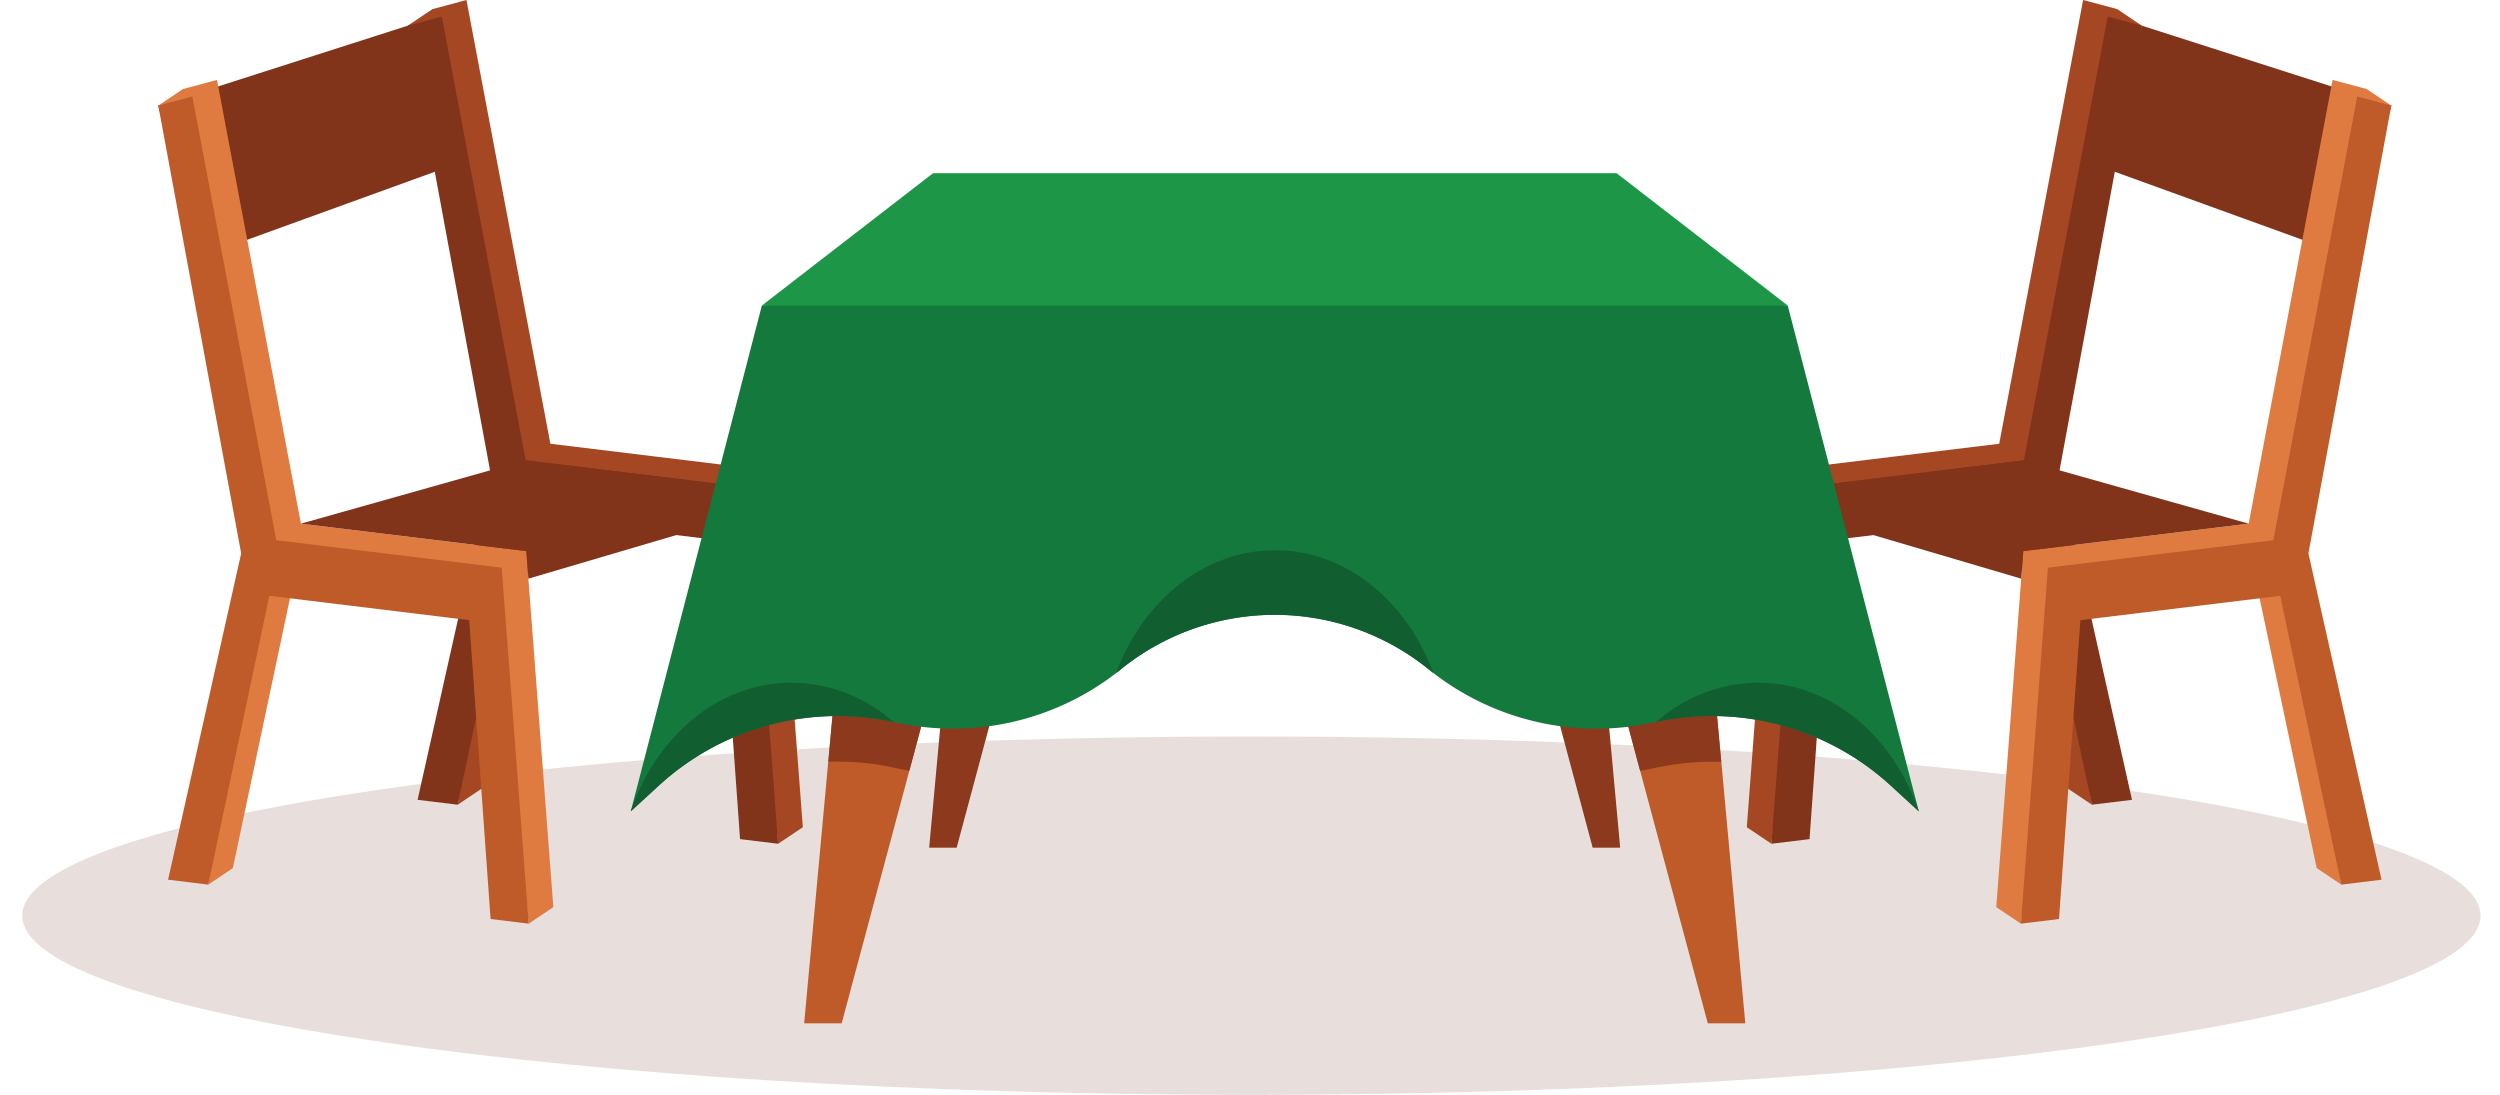 <svg id="Publicdomainvectors.org" xmlns="http://www.w3.org/2000/svg" viewBox="0 0 600 262.76"><defs><style>.cls-1{fill:#e8dfdc;}.cls-1,.cls-2,.cls-3,.cls-4,.cls-5,.cls-6,.cls-7,.cls-8,.cls-9{fill-rule:evenodd;}.cls-2{fill:#82341a;}.cls-3{fill:#a64724;}.cls-4{fill:#df7b41;}.cls-5{fill:#be5b28;}.cls-6{fill:#8c391d;}.cls-7{fill:#13793d;}.cls-8{fill:#115f30;}.cls-9{fill:#1d9747;}</style></defs><title>table-tablecloth</title><path class="cls-1" d="M300.34,262.76c162.5,0,295-19.34,295-43s-132.54-43-295-43-295,19.33-295,43S137.83,262.76,300.34,262.76Z"/><polygon class="cls-2" points="514.04 6.16 573.91 25.34 564.78 61.97 504.11 39.98 514.04 6.16"/><polygon class="cls-3" points="419.23 198.53 425.71 113.09 479.81 106.5 499.95 0 508.13 2.19 514.04 6.16 488.23 109.67 502.05 193.13 496.14 189.16 481.47 119.85 433.51 125.69 425.13 202.5 419.23 198.53"/><polygon class="cls-2" points="425.13 202.5 431.63 117.06 485.72 110.47 505.86 3.97 514.04 6.16 494.15 113.64 511.68 191.96 502.05 193.13 487.38 123.82 439.42 129.66 434.29 201.39 425.13 202.5"/><polygon class="cls-4" points="479.1 217.71 485.59 132.27 539.68 125.68 559.82 19.18 568 21.37 573.91 25.34 548.11 128.84 561.92 212.31 556.01 208.34 541.34 139.02 493.38 144.87 485.01 221.68 479.1 217.71"/><polygon class="cls-5" points="485.01 221.68 491.5 136.24 545.6 129.65 565.74 23.14 573.91 25.34 554.02 132.82 571.56 211.13 561.92 212.31 547.26 142.99 499.29 148.84 494.16 220.56 485.01 221.68"/><polygon class="cls-2" points="539.68 125.68 485.72 110.47 431.63 117.06 431.18 122.99 485.09 138.88 485.59 132.27 539.68 125.68"/><polygon class="cls-2" points="97.86 6.16 37.99 25.34 47.12 61.97 107.79 39.98 97.86 6.16"/><polygon class="cls-3" points="192.68 198.53 186.19 113.09 132.09 106.5 111.95 0 103.78 2.19 97.86 6.16 123.67 109.67 109.85 193.13 115.76 189.16 130.43 119.85 178.4 125.69 186.76 202.5 192.68 198.53"/><polygon class="cls-2" points="186.76 202.5 180.27 117.06 126.18 110.47 106.04 3.97 97.86 6.16 117.75 113.64 100.22 191.96 109.85 193.13 124.52 123.82 172.48 129.66 177.61 201.39 186.76 202.5"/><polygon class="cls-4" points="132.8 217.71 126.31 132.27 72.22 125.68 52.08 19.18 43.9 21.37 37.99 25.34 63.8 128.84 49.98 212.31 55.89 208.34 70.56 139.02 118.52 144.87 126.89 221.68 132.8 217.71"/><polygon class="cls-5" points="126.89 221.68 120.4 136.24 66.31 129.65 46.16 23.14 37.99 25.34 57.88 132.82 40.34 211.13 49.98 212.31 64.64 142.99 112.61 148.84 117.74 220.56 126.89 221.68"/><polygon class="cls-2" points="72.22 125.68 126.18 110.47 180.27 117.06 180.72 122.99 126.81 138.88 126.31 132.27 72.22 125.68"/><path class="cls-6" d="M230.87,118,223,203.44h6.6L252.25,119l-21.38-1ZM381,118l7.84,85.44h-6.6L359.65,119Z"/><path class="cls-5" d="M203.71,129.24,193,245.6h9l30.8-115-29.11-1.39Zm204.49,0L418.87,245.6h-9l-30.8-115Z"/><path class="cls-6" d="M203.71,129.24l-4.92,53.58a63.49,63.49,0,0,1,16,1.47c1.15.25,2.3.48,3.46.67l14.55-54.33-29.11-1.39ZM393.63,185c1.16-.19,2.31-.42,3.46-.67a63.49,63.49,0,0,1,16-1.47l-4.91-53.58-29.12,1.39Z"/><path class="cls-7" d="M182.85,73.32,151.38,194.73l6.74-6.19a63.54,63.54,0,0,1,56.69-15.19,64.11,64.11,0,0,0,54.06-12.6,58.71,58.71,0,0,1,74.16,0,64.11,64.11,0,0,0,54.06,12.6,63.54,63.54,0,0,1,56.69,15.19l6.74,6.19L429.05,73.32C300.78,59.82,311.12,59.82,182.85,73.32Z"/><path class="cls-8" d="M151.38,194.73l6.74-6.19a63.55,63.55,0,0,1,56.3-15.27A37.26,37.26,0,0,0,190,163.85C172.5,163.85,157.54,176.62,151.38,194.73Z"/><polygon class="cls-9" points="223.94 41.56 387.97 41.56 429.05 73.32 182.85 73.32 223.94 41.56"/><path class="cls-8" d="M267.86,161.54c.34-.26.68-.52,1-.79a58.71,58.71,0,0,1,74.16,0l1,.8C337.6,144.18,323,132.06,306,132.06S274.3,144.18,267.86,161.54Z"/><path class="cls-8" d="M460.52,194.73l-6.74-6.18a63.5,63.5,0,0,0-56.3-15.27,37.25,37.25,0,0,1,24.46-9.43C439.41,163.85,454.36,176.63,460.52,194.73Z"/></svg>